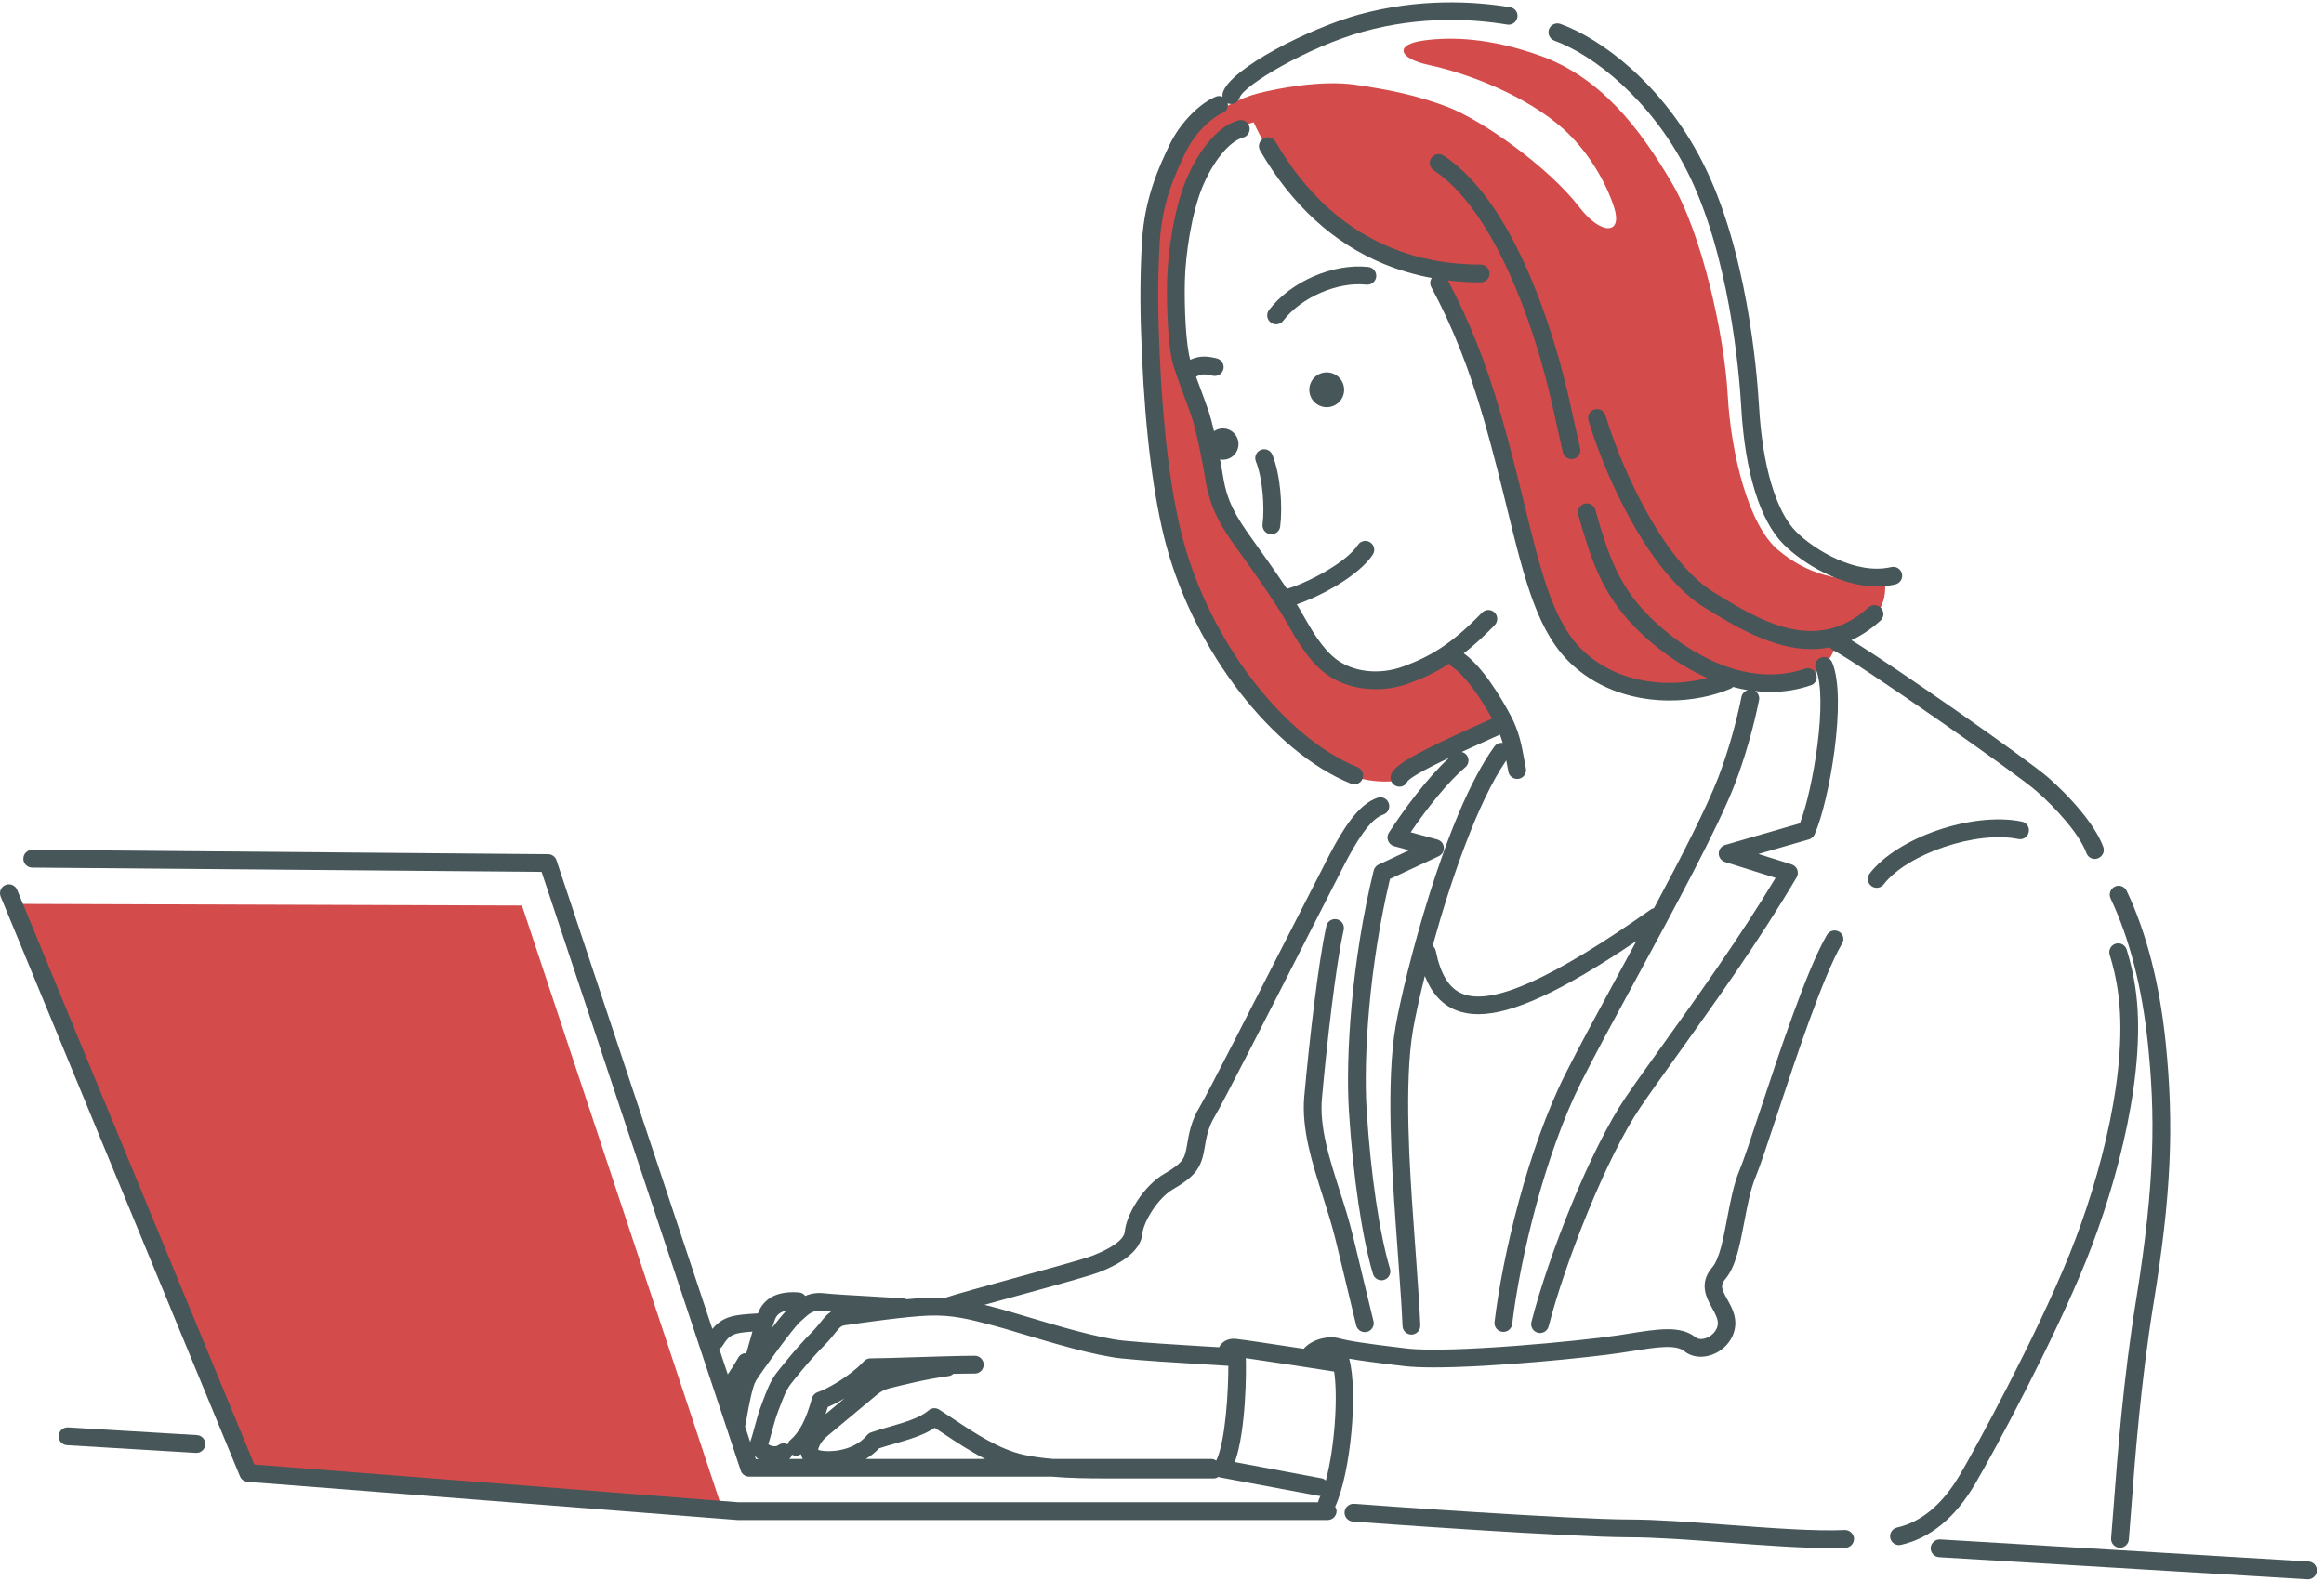<svg width="291" height="198" viewBox="0 0 291 198" fill="none" xmlns="http://www.w3.org/2000/svg">
<path d="M156.979 15.316C160.875 23.934 169.494 32.348 179.958 34.195C186.322 47.127 188.373 55.95 190.627 65.588C192.881 75.237 195.627 82.751 202.632 85.006C207.168 86.471 211.176 86.546 215.249 85.08C219.711 85.386 222.225 85.488 225.305 84.876C228.385 84.263 229.944 81.768 229.823 80.154C234.953 78.308 236.419 75.766 235.983 72.565C230.24 72.973 226.335 71.953 222.642 68.873C218.95 65.793 216.742 56.84 216.334 49.456C215.926 42.071 213.152 29.315 209.256 22.756C205.359 16.188 200.563 9.749 192.863 6.985C186.61 4.74 181.786 4.6 178.316 5.064C174.605 5.556 175.004 7.3 178.928 8.144C183.892 9.211 191.091 11.976 195.757 16.151C198.939 18.998 201.166 22.997 202.121 26.003C203.198 29.417 200.47 29.454 197.808 26.003C193.781 20.77 185.469 15 181.238 13.386C177.518 11.966 174.002 11.234 169.698 10.612C165.384 10 160.003 11.076 157.535 11.688C155.578 12.18 151.895 13.766 149.297 16.689C146.189 20.195 144.065 27.765 144.223 35.159C144.362 41.728 144.223 52.471 147.117 65.607C149.538 76.573 154.288 84.161 158.686 88.8C162.916 93.262 167.434 98.448 174.615 97.827C180.357 94.134 184.671 91.88 188.567 90.85C186.721 87.362 184.254 83.874 181.999 82.232C177.277 85.108 171.72 86.007 168.148 84.338C164.688 82.723 161.691 76.313 159.224 73.001C156.608 69.485 153.936 65.913 152.915 63.102C151.886 60.282 151.162 57.434 150.605 53.51C150.299 51.33 147.729 47.35 147.525 42.433C147.321 37.507 146.913 28.888 148.759 24.583C150.624 20.242 153.695 16.132 156.979 15.316Z" fill="#D44B4B"/>
<path d="M1.846 113.199L65.357 113.403L90.285 188.511L31.125 184.485L1.846 113.199Z" fill="#D44B4B"/>
<path d="M265.447 193.827C265.419 193.827 265.382 193.827 265.355 193.827C264.742 193.771 264.288 193.233 264.343 192.621C264.436 191.526 264.538 190.218 264.649 188.734C265.132 182.369 265.855 172.749 267.479 162.739C269.91 147.784 269.845 139.416 268.954 130.761C268.221 123.645 266.644 117.513 264.278 112.522C264.019 111.965 264.251 111.306 264.807 111.037C265.364 110.768 266.022 111.009 266.292 111.566C268.769 116.789 270.411 123.172 271.171 130.529C272.247 140.965 271.849 149.788 269.678 163.091C268.063 173.009 267.34 182.564 266.867 188.891C266.755 190.385 266.653 191.702 266.561 192.806C266.505 193.391 266.022 193.827 265.447 193.827Z" fill="#475658"/>
<path d="M234.99 111.186C234.758 111.186 234.517 111.112 234.313 110.954C233.822 110.583 233.738 109.878 234.109 109.395C237.607 104.849 247.032 101.63 253.164 102.892C253.767 103.013 254.157 103.606 254.027 104.209C253.907 104.812 253.322 105.202 252.71 105.072C247.478 103.996 238.822 106.918 235.872 110.75C235.649 111.037 235.324 111.186 234.99 111.186Z" fill="#475658"/>
<path d="M230.278 116.678C229.749 116.372 229.062 116.548 228.756 117.086C226.233 121.446 222.847 131.66 220.379 139.119C219.284 142.431 218.338 145.298 217.828 146.513C217.067 148.331 216.659 150.539 216.251 152.664C215.787 155.113 215.314 157.655 214.386 158.731C212.67 160.735 213.699 162.581 214.377 163.806C214.748 164.474 215.1 165.114 215.1 165.708C215.1 166.515 214.469 167.183 213.838 167.489C213.616 167.591 212.846 167.906 212.298 167.47C210.443 165.986 207.678 166.422 203.856 167.034L202.548 167.238C198.058 167.934 181.582 169.511 176.173 168.88C170.616 168.231 168.798 167.906 167.666 167.6C166.293 167.229 164.243 167.739 163.241 168.917C159.697 168.379 155.457 167.739 154.743 167.674C154.158 167.619 153.203 167.702 152.646 168.723C152.015 168.686 151.329 168.639 150.605 168.602C147.433 168.407 143.49 168.175 140.688 167.897C137.552 167.582 132.32 166.014 128.498 164.873C127.125 164.464 125.928 164.103 125.056 163.871C124.425 163.704 123.841 163.555 123.275 163.407C124.592 163.036 126.067 162.637 127.524 162.238C132.088 160.986 136.393 159.798 137.571 159.343C141.031 158.008 142.877 156.365 143.054 154.454C143.184 153.072 144.909 150.066 146.941 148.897C149.464 147.45 150.169 146.393 150.587 144.945C150.698 144.574 150.763 144.157 150.847 143.684C151.032 142.561 151.273 141.169 152.117 139.796C153.027 138.312 159.335 125.936 163.937 116.891C166.163 112.522 167.916 109.08 168.445 108.069C169.772 105.545 171.507 102.576 173.195 102.02C173.78 101.825 174.095 101.194 173.9 100.61C173.705 100.025 173.075 99.71 172.49 99.905C170.078 100.712 168.176 103.801 166.479 107.029C165.94 108.059 164.178 111.51 161.951 115.88C157.619 124.378 151.078 137.217 150.216 138.628C149.139 140.372 148.861 142.069 148.648 143.313C148.583 143.721 148.518 144.083 148.444 144.333C148.23 145.066 148.054 145.697 145.837 146.968C143.221 148.461 141.041 152.052 140.836 154.25C140.753 155.206 139.269 156.301 136.773 157.265C135.697 157.683 131.04 158.963 126.93 160.086C123.154 161.125 119.582 162.108 118.284 162.544C117.606 162.498 116.92 162.488 116.168 162.516C115.417 162.544 114.508 162.618 113.534 162.711C113.515 162.702 113.506 162.692 113.487 162.683C113.228 162.6 112.921 162.572 109.183 162.359C106.863 162.229 104.229 162.08 103.273 161.969C102.262 161.848 101.483 162.006 100.833 162.294C100.648 162.052 100.379 161.885 100.045 161.858C96.714 161.589 95.415 163.11 94.905 164.483L94.627 164.502C92.113 164.659 90.582 164.761 89.2 166.431L69.68 107.735C69.532 107.28 69.105 106.974 68.632 106.974L4.045 106.426H4.035C3.423 106.426 2.931 106.918 2.922 107.53C2.913 108.143 3.414 108.644 4.026 108.653L67.816 109.191L91.018 178.946C91.027 179.02 91.064 179.076 91.083 179.141L92.753 184.169C92.901 184.624 93.328 184.93 93.811 184.93H131.698C133.981 185.125 136.346 185.153 138.406 185.153C138.833 185.153 139.25 185.153 139.649 185.153H151.978C152.201 185.153 152.396 185.069 152.563 184.958C152.628 184.986 152.693 185.004 152.758 185.023L165.05 187.323C165.115 187.333 165.189 187.342 165.254 187.342C165.282 187.342 165.31 187.333 165.337 187.323C165.263 187.5 165.198 187.676 165.124 187.834C165.078 187.926 165.068 188.028 165.05 188.13H92.41L31.848 183.408L2.143 111.436C1.911 110.87 1.252 110.601 0.686 110.833C0.12 111.065 -0.149 111.714 0.083 112.29L30.049 184.893C30.206 185.282 30.577 185.542 30.995 185.579L92.326 190.357H166.247C166.859 190.357 167.36 189.856 167.36 189.244C167.36 189.03 167.286 188.854 167.184 188.687C169.15 184.41 170.06 174.233 168.937 170.151C170.291 170.393 172.342 170.671 175.886 171.088C176.85 171.2 178.103 171.246 179.559 171.246C186.935 171.246 199.283 169.984 202.854 169.437L204.172 169.233C207.437 168.713 209.794 168.342 210.879 169.205C211.918 170.04 213.412 170.142 214.766 169.493C216.306 168.75 217.29 167.266 217.29 165.708C217.29 164.529 216.751 163.565 216.278 162.72C215.518 161.357 215.397 160.921 216.037 160.178C217.345 158.648 217.855 155.939 218.403 153.072C218.783 151.059 219.173 148.972 219.841 147.367C220.379 146.068 221.297 143.312 222.448 139.815C224.888 132.449 228.227 122.355 230.639 118.19C230.992 117.67 230.816 116.984 230.278 116.678ZM97.011 165.309C97.178 164.836 97.521 164.325 98.468 164.13C98.022 164.585 97.382 165.383 96.686 166.283C96.798 165.93 96.909 165.596 97.011 165.309ZM92.456 170.003L92.252 170.355C91.955 170.856 91.565 171.497 91.129 172.118L90.062 168.917C90.23 168.825 90.387 168.695 90.489 168.519C91.352 167.099 91.899 166.923 94.219 166.765C94.042 167.387 93.857 168.036 93.671 168.686C93.597 168.955 93.523 169.224 93.449 169.474C93.059 169.456 92.669 169.632 92.456 170.003ZM94.645 182.713L94.516 182.332C94.618 182.434 94.729 182.536 94.85 182.638C94.887 182.666 94.933 182.694 94.97 182.722H94.645V182.713ZM95.332 175.959C94.998 176.831 94.71 177.888 94.46 178.816C94.293 179.438 94.135 180.032 94.005 180.356C93.978 180.43 93.959 180.514 93.94 180.597L93.3 178.659C93.365 178.334 93.43 177.972 93.504 177.555C93.764 176.089 94.209 173.621 94.673 172.888C95.536 171.534 99.265 166.376 100.184 165.541L100.462 165.29C101.381 164.455 101.835 164.028 103.041 164.168C103.292 164.195 103.644 164.233 104.062 164.26C103.533 164.613 103.153 165.077 102.772 165.559C102.466 165.94 102.114 166.376 101.613 166.886C99.646 168.853 97.484 171.617 97.243 171.933C96.473 172.925 96.018 174.131 95.536 175.412L95.332 175.959ZM98.82 182.713C98.996 182.573 99.108 182.379 99.173 182.184C99.33 182.258 99.497 182.314 99.664 182.314C99.887 182.314 100.1 182.239 100.286 182.1C100.332 182.323 100.407 182.527 100.518 182.713H98.82ZM108.403 182.713C108.997 182.36 109.572 181.924 110.064 181.386C110.658 181.191 111.298 181.006 111.966 180.811C113.775 180.291 115.64 179.753 117.05 178.816C117.384 179.039 117.718 179.262 118.061 179.484C119.777 180.625 121.521 181.776 123.358 182.713H108.403ZM152.294 182.917C152.117 182.796 151.913 182.713 151.681 182.713H131.884C130.594 182.601 129.342 182.444 128.219 182.193C125.112 181.507 122.152 179.54 119.286 177.638C118.72 177.258 118.163 176.887 117.606 176.534C117.189 176.265 116.642 176.302 116.271 176.636C115.185 177.582 113.237 178.139 111.354 178.686C110.584 178.909 109.795 179.132 109.062 179.391C108.877 179.456 108.7 179.577 108.58 179.725C106.687 181.98 103.292 181.878 102.448 181.572C102.475 181.265 102.809 180.495 103.561 179.874L109.146 175.217C110.185 174.345 110.5 174.085 111.483 173.834C112.782 173.51 116.243 172.647 118.794 172.331C119.026 172.304 119.211 172.192 119.369 172.053C120.399 172.025 121.336 172.016 122.059 172.016C122.672 172.016 123.173 171.515 123.173 170.903C123.173 170.291 122.672 169.79 122.059 169.79C120.25 169.79 117.161 169.892 114.443 169.975C112.17 170.049 110.027 170.114 108.997 170.114C108.691 170.114 108.403 170.244 108.19 170.467C106.288 172.48 103.477 173.983 102.392 174.345C102.039 174.465 101.77 174.753 101.668 175.105C100.945 177.749 100.11 179.373 98.941 180.365C98.774 180.505 98.681 180.69 98.625 180.885C98.263 180.699 97.809 180.718 97.466 180.978C97.243 181.145 96.965 181.136 96.77 181.108C96.529 181.061 96.325 180.959 96.204 180.876C96.334 180.477 96.464 179.985 96.621 179.419C96.863 178.538 97.122 177.545 97.419 176.785L97.633 176.228C98.069 175.068 98.449 174.057 99.015 173.333C99.247 173.037 101.334 170.365 103.208 168.5C103.802 167.906 104.201 167.396 104.535 166.988C105.156 166.209 105.305 166.042 105.871 165.958L106.214 165.912C108.005 165.652 113.469 164.863 116.289 164.761C119.174 164.659 121.197 165.151 124.527 166.042C125.381 166.264 126.55 166.617 127.904 167.025C131.81 168.194 137.153 169.799 140.512 170.133C143.351 170.42 147.321 170.652 150.512 170.847C151.765 170.921 152.906 170.986 153.806 171.051C153.815 173.853 153.5 180.393 152.294 182.917ZM103.375 177.1C103.477 176.794 103.57 176.497 103.654 176.209C104.238 175.959 104.971 175.588 105.75 175.124L103.375 177.1ZM166.015 185.412C165.866 185.282 165.699 185.18 165.504 185.143L154.622 183.102C156.042 179.122 156.06 171.617 155.995 170.086C158.843 170.495 164.846 171.413 167.054 171.766C167.545 174.994 167.128 181.238 166.015 185.412Z" fill="#475658"/>
<path d="M170.895 166.83C170.394 166.83 169.939 166.496 169.818 165.986C169.586 165.049 169.327 163.964 168.965 162.442C168.557 160.744 168.019 158.49 167.239 155.28C166.785 153.434 166.191 151.56 165.616 149.751C164.308 145.65 162.944 141.401 163.315 137.301C163.946 130.371 165.05 120.621 166.08 115.973C166.21 115.37 166.803 114.999 167.406 115.129C168.009 115.258 168.38 115.852 168.251 116.455C167.239 121.001 166.154 130.631 165.532 137.496C165.198 141.142 166.432 144.992 167.731 149.064C168.325 150.911 168.928 152.822 169.401 154.751C170.18 157.97 170.718 160.225 171.126 161.923C171.488 163.435 171.748 164.511 171.98 165.448C172.128 166.042 171.767 166.645 171.173 166.802C171.071 166.821 170.978 166.83 170.895 166.83Z" fill="#475658"/>
<path d="M237.783 193.502C237.273 193.502 236.818 193.149 236.697 192.639C236.558 192.036 236.939 191.442 237.532 191.303C240.575 190.607 243.219 188.4 245.381 184.744C247.181 181.692 254.89 167.591 259.139 157.071C263.026 147.432 266.653 133.655 265.16 123.905C264.937 122.43 264.603 120.982 264.167 119.581C263.982 118.997 264.316 118.366 264.9 118.19C265.485 118.004 266.115 118.338 266.292 118.923C266.755 120.426 267.117 121.984 267.358 123.571C268.917 133.766 265.197 147.988 261.198 157.905C257.181 167.869 249.723 181.757 247.292 185.876C244.806 190.088 241.689 192.639 238.015 193.474C237.95 193.493 237.866 193.502 237.783 193.502Z" fill="#475658"/>
<path d="M229.099 193.873C225.5 193.873 220.75 193.521 216.13 193.177C211.556 192.834 207.242 192.519 204.042 192.519C196.62 192.519 171.08 190.691 169.373 190.543C168.761 190.487 168.306 189.949 168.362 189.337C168.417 188.724 168.974 188.288 169.568 188.325C171.219 188.474 196.861 190.292 204.042 190.292C207.326 190.292 211.686 190.617 216.297 190.96C221.761 191.368 227.411 191.786 230.983 191.609C231.549 191.582 232.114 192.055 232.152 192.667C232.179 193.279 231.706 193.799 231.094 193.836C230.482 193.855 229.814 193.873 229.099 193.873Z" fill="#475658"/>
<path d="M24.593 181.952C24.575 181.952 24.547 181.952 24.529 181.952L8.396 180.987C7.783 180.95 7.31 180.421 7.347 179.809C7.384 179.197 7.913 178.733 8.525 178.761L24.659 179.725C25.271 179.763 25.744 180.291 25.707 180.904C25.67 181.497 25.178 181.952 24.593 181.952Z" fill="#475658"/>
<path d="M288.993 197.779C288.974 197.779 288.946 197.779 288.928 197.779L242.802 195.014C242.19 194.977 241.716 194.448 241.754 193.836C241.791 193.224 242.329 192.76 242.932 192.788L289.058 195.552C289.67 195.589 290.143 196.118 290.106 196.73C290.06 197.324 289.577 197.779 288.993 197.779Z" fill="#475658"/>
<path d="M235.018 73.446C230.37 73.446 225.658 70.487 223.329 68.168C220.379 65.217 218.496 59.122 218.032 51.033C217.781 46.709 216.557 31.792 211.157 21.244C206.751 12.634 199.672 6.929 194.625 5.092C194.05 4.879 193.753 4.239 193.957 3.663C194.171 3.088 194.802 2.791 195.386 2.995C200.451 4.832 208.133 10.454 213.143 20.232C218.746 31.161 219.998 46.477 220.258 50.903C220.685 58.343 222.383 64.067 224.906 66.59C227.17 68.854 232.411 72.055 236.809 71.016C237.412 70.876 238.005 71.248 238.154 71.841C238.293 72.444 237.931 73.038 237.328 73.186C236.567 73.363 235.797 73.446 235.018 73.446Z" fill="#475658"/>
<path d="M196.769 57.489C196.258 57.489 195.804 57.137 195.683 56.627C195.349 55.161 195.015 53.649 194.672 52.099L194.375 50.754C191.898 39.622 186.703 26.04 179.532 21.336C179.021 21.002 178.873 20.306 179.216 19.796C179.55 19.286 180.246 19.138 180.756 19.481C190.479 25.863 195.303 44.668 196.546 50.272L196.843 51.617C197.186 53.166 197.52 54.678 197.854 56.135C197.993 56.738 197.613 57.332 197.019 57.471C196.936 57.48 196.852 57.489 196.769 57.489Z" fill="#475658"/>
<path d="M189.106 0.908C184.662 0.166 177.769 -0.27 170.124 1.836C164.066 3.506 154.029 8.552 153.11 11.614C153.064 11.781 153.064 11.948 153.082 12.106C152.823 12.004 152.535 11.994 152.257 12.096C150.448 12.82 147.85 15.158 146.403 18.219C145.178 20.808 143.323 24.723 142.998 30.205C142.692 35.363 142.775 39.631 142.989 44.455C143.416 54.242 144.464 62.453 146.004 68.205C149.576 81.545 159.317 94.144 169.16 98.142C169.299 98.198 169.438 98.225 169.577 98.225C170.013 98.225 170.431 97.966 170.607 97.53C170.839 96.964 170.56 96.314 169.995 96.082C160.745 92.325 151.561 80.358 148.147 67.629C146.644 62.035 145.633 53.992 145.206 44.362C145.002 39.603 144.918 35.401 145.215 30.335C145.512 25.279 147.182 21.744 148.407 19.166C149.668 16.494 151.895 14.629 153.073 14.156C153.574 13.952 153.825 13.432 153.732 12.922C153.769 12.941 153.797 12.968 153.843 12.978C153.954 13.005 154.056 13.024 154.158 13.024C154.641 13.024 155.077 12.709 155.225 12.226C155.68 10.705 163.816 5.853 170.7 3.96C177.945 1.956 184.504 2.374 188.716 3.079C189.319 3.181 189.894 2.773 189.996 2.16C190.117 1.585 189.709 1.01 189.106 0.908Z" fill="#475658"/>
<path d="M159.79 40.614C159.558 40.614 159.317 40.54 159.113 40.382C158.621 40.011 158.528 39.316 158.899 38.824C161.608 35.261 166.961 32.942 171.34 33.434C171.952 33.499 172.388 34.055 172.323 34.668C172.258 35.28 171.693 35.716 171.09 35.651C167.499 35.252 162.907 37.237 160.671 40.178C160.458 40.466 160.124 40.614 159.79 40.614Z" fill="#475658"/>
<path d="M159.196 66.906C159.15 66.906 159.103 66.906 159.057 66.897C158.445 66.822 158.018 66.266 158.092 65.653C158.361 63.529 158.111 59.92 157.257 57.786C157.025 57.211 157.303 56.571 157.879 56.339C158.445 56.107 159.094 56.386 159.326 56.961C160.365 59.549 160.606 63.52 160.3 65.932C160.235 66.498 159.753 66.906 159.196 66.906Z" fill="#475658"/>
<path d="M166.126 50.995C167.33 50.995 168.306 50.019 168.306 48.815C168.306 47.611 167.33 46.635 166.126 46.635C164.922 46.635 163.946 47.611 163.946 48.815C163.946 50.019 164.922 50.995 166.126 50.995Z" fill="#475658"/>
<path d="M187.139 76.702C186.693 76.276 185.988 76.285 185.562 76.73C181.665 80.775 178.891 82.306 175.672 83.475C172.722 84.551 169.429 84.18 167.286 82.538C165.523 81.183 164.178 78.808 163.092 76.897L162.777 76.341C162.666 76.137 162.517 75.905 162.378 75.682C165.356 74.671 170.106 72.147 171.887 69.466C172.23 68.956 172.091 68.26 171.581 67.926C171.071 67.583 170.375 67.722 170.041 68.232C168.51 70.524 163.64 73.019 161.144 73.743C159.706 71.582 157.906 69.049 156.737 67.435C154.706 64.614 153.648 62.75 153.156 59.725C153.036 58.983 152.906 58.25 152.767 57.536C152.878 57.554 152.999 57.573 153.119 57.573C154.195 57.573 155.077 56.701 155.077 55.615C155.077 54.539 154.205 53.658 153.119 53.658C152.711 53.658 152.331 53.788 152.015 54.001C151.774 52.962 151.542 52.118 151.375 51.608C151.097 50.782 150.735 49.808 150.364 48.806C150.16 48.268 149.956 47.721 149.761 47.182C150.41 46.83 150.856 46.802 151.839 47.053C152.433 47.201 153.036 46.839 153.184 46.245C153.333 45.652 152.971 45.049 152.377 44.891C151.171 44.594 150.206 44.52 149.037 45.058C148.499 43.203 148.286 38.666 148.36 35.271C148.434 31.884 149.204 26.745 150.531 23.489C151.876 20.204 153.936 17.681 155.652 17.227C156.246 17.069 156.598 16.456 156.441 15.863C156.283 15.269 155.671 14.916 155.077 15.074C152.173 15.854 149.761 19.49 148.472 22.644C146.969 26.318 146.208 31.736 146.134 35.224C146.059 38.824 146.273 43.666 146.931 45.8C147.284 46.941 147.785 48.286 148.267 49.585C148.629 50.559 148.982 51.506 149.251 52.313C149.65 53.5 150.41 56.812 150.939 60.087C151.552 63.863 153.036 66.145 154.91 68.743C156.589 71.062 159.586 75.283 160.829 77.454L161.144 78.001C162.322 80.089 163.797 82.686 165.922 84.31C167.638 85.627 169.902 86.314 172.249 86.314C173.64 86.314 175.069 86.072 176.424 85.581C179.838 84.338 182.973 82.621 187.157 78.289C187.593 77.834 187.575 77.129 187.139 76.702Z" fill="#475658"/>
<path d="M263.36 106.055C262.275 103.152 259.083 99.673 256.467 97.372C253.944 95.164 237.282 83.493 231.827 80.172C233.042 79.606 234.258 78.818 235.464 77.723C235.918 77.305 235.955 76.61 235.538 76.146C235.12 75.691 234.415 75.654 233.961 76.072C227.374 82.046 220.268 77.677 214.534 74.142C208.857 70.654 203.55 60.226 201.027 52.016C200.851 51.431 200.229 51.097 199.635 51.283C199.051 51.459 198.717 52.09 198.902 52.675C201.639 61.562 207.168 72.231 213.393 76.062C217.197 78.4 221.891 81.295 226.817 81.295C227.587 81.295 228.367 81.221 229.137 81.063C229.239 81.211 229.369 81.341 229.536 81.434C232.634 82.983 252.413 96.806 254.983 99.06C257.284 101.074 260.317 104.33 261.254 106.844C261.421 107.289 261.848 107.568 262.293 107.568C262.423 107.568 262.553 107.549 262.683 107.493C263.286 107.271 263.574 106.631 263.36 106.055Z" fill="#475658"/>
<path d="M227.968 82.371C227.402 82.612 227.133 83.261 227.374 83.827C228.914 87.473 227.04 98.856 225.379 103.105L216.019 105.814C215.546 105.953 215.221 106.38 215.212 106.872C215.202 107.363 215.527 107.799 215.991 107.948L222.327 109.943C217.818 117.448 212.493 124.86 208.18 130.881C206.352 133.432 204.766 135.64 203.55 137.431C199.144 143.925 193.893 157.21 191.759 165.55C191.601 166.144 191.963 166.756 192.557 166.904C192.65 166.932 192.742 166.941 192.835 166.941C193.336 166.941 193.781 166.607 193.911 166.106C195.961 158.119 201.175 144.899 205.387 138.692C206.584 136.93 208.161 134.731 209.979 132.189C214.553 125.806 220.249 117.874 224.962 109.878C225.138 109.581 225.166 109.228 225.045 108.913C224.925 108.597 224.665 108.356 224.34 108.254L220.184 106.946L226.511 105.118C226.827 105.026 227.086 104.803 227.216 104.497C229.072 100.322 231.307 87.455 229.424 82.983C229.192 82.399 228.543 82.139 227.968 82.371Z" fill="#475658"/>
<path d="M227.42 84.44C227.226 83.855 226.585 83.549 226.01 83.744C217.67 86.601 209.228 80.32 205.545 76.164C202.641 72.88 201.324 69.438 199.765 63.854C199.598 63.26 198.986 62.917 198.392 63.084C197.798 63.251 197.455 63.863 197.622 64.457C199.264 70.375 200.684 74.031 203.875 77.649C205.981 80.033 209.525 83.029 213.783 84.903C209.089 86.156 202.873 85.692 198.466 81.721C194.561 78.215 193.021 71.925 190.887 63.223C190.071 59.892 189.143 56.107 187.965 52.007C186.091 45.494 183.966 40.123 181.294 35.122C182.63 35.28 183.994 35.363 185.404 35.363C186.016 35.363 186.517 34.862 186.517 34.25C186.517 33.638 186.016 33.137 185.404 33.137C181.341 33.137 177.667 32.441 174.179 31.022C168.297 28.619 163.436 24.147 159.716 17.746C159.409 17.217 158.723 17.032 158.194 17.338C157.665 17.644 157.48 18.331 157.786 18.859C161.757 25.697 166.989 30.474 173.325 33.072C175.255 33.861 177.231 34.436 179.281 34.816C179.059 35.15 179.012 35.586 179.216 35.957C181.869 40.874 183.966 46.171 185.822 52.619C186.99 56.673 187.909 60.43 188.725 63.742C190.952 72.834 192.566 79.402 196.982 83.364C200.461 86.49 204.895 87.724 209.052 87.724C211.825 87.724 214.488 87.176 216.65 86.267C216.789 86.212 216.909 86.128 217.002 86.026C217.605 86.193 218.217 86.332 218.839 86.434C218.459 86.546 218.152 86.852 218.06 87.26C217.382 90.637 216.353 94.209 215.175 97.307C213.755 101.027 210.573 107.234 207.103 113.737C206.955 113.765 206.816 113.82 206.686 113.913C194.347 122.587 186.87 125.946 183.14 124.461C181.461 123.793 180.385 122.068 179.773 119.053C179.717 118.802 179.578 118.598 179.392 118.44C181.628 110.332 185.005 100.452 188.605 95.229C188.614 95.294 188.633 95.368 188.642 95.433C188.716 95.832 188.79 96.231 188.874 96.658C188.976 97.186 189.449 97.548 189.968 97.548C190.043 97.548 190.117 97.539 190.191 97.53C190.794 97.409 191.184 96.825 191.063 96.222C190.98 95.813 190.915 95.424 190.841 95.034C190.516 93.262 190.21 91.592 189.152 89.598C187.955 87.353 185.58 83.345 183.076 81.675C182.565 81.332 181.869 81.471 181.535 81.981C181.192 82.491 181.331 83.187 181.842 83.521C183.28 84.477 185.079 86.824 186.833 89.997C186.48 90.154 186.081 90.331 185.617 90.535C177.528 94.144 174.754 95.693 174.216 96.917C173.965 97.483 174.207 98.17 174.763 98.42C174.921 98.485 175.079 98.522 175.236 98.522C175.654 98.522 176.034 98.29 176.22 97.882C176.637 97.298 179.021 96.064 181.461 94.895C178.799 97.316 175.784 101.38 173.91 104.283C173.715 104.58 173.678 104.951 173.808 105.285C173.938 105.619 174.216 105.87 174.55 105.963L176.452 106.482L172.62 108.273C172.314 108.412 172.091 108.69 172.008 109.015C169.253 120.24 168.464 132.273 168.909 139.203C169.429 147.348 170.551 154.955 171.915 159.538C172.064 160.021 172.5 160.336 172.982 160.336C173.084 160.336 173.195 160.318 173.297 160.29C173.882 160.113 174.225 159.492 174.049 158.907C172.731 154.473 171.637 147.06 171.127 139.073C170.7 132.412 171.451 120.927 174.049 110.072L180.153 107.224C180.58 107.03 180.83 106.584 180.793 106.12C180.756 105.656 180.432 105.267 179.977 105.137L176.637 104.228C178.66 101.25 181.35 97.864 183.474 96.092C183.948 95.702 184.012 94.997 183.614 94.524C183.456 94.329 183.243 94.227 183.02 94.171C184.449 93.513 185.757 92.928 186.536 92.576C187.018 92.362 187.445 92.168 187.816 92.001C187.946 92.353 188.057 92.696 188.159 93.04C187.779 92.993 187.38 93.132 187.13 93.476C180.933 101.964 175.821 122.42 174.754 128.515C173.529 135.501 174.318 146.764 174.735 152.822C174.875 154.835 174.995 156.532 175.106 158.008C175.375 161.718 175.533 163.963 175.617 166.06C175.635 166.663 176.136 167.136 176.73 167.136C176.748 167.136 176.758 167.136 176.767 167.136C177.379 167.118 177.862 166.598 177.843 165.986C177.76 163.843 177.602 161.589 177.333 157.85C177.231 156.375 177.101 154.677 176.962 152.664C176.544 146.708 175.774 135.612 176.943 128.896C177.231 127.272 177.732 124.944 178.409 122.226C179.281 124.406 180.571 125.825 182.333 126.521C183.15 126.846 184.068 127.013 185.098 127.013C189.393 127.013 195.637 124.099 204.905 117.847C204.181 119.192 203.448 120.537 202.734 121.854C200.09 126.725 197.604 131.317 195.971 134.573C191.341 143.823 188.15 157.126 187.139 165.559C187.065 166.171 187.501 166.719 188.113 166.793C188.159 166.802 188.206 166.802 188.243 166.802C188.8 166.802 189.282 166.385 189.347 165.819C190.34 157.562 193.457 144.574 197.965 135.566C199.57 132.347 202.057 127.764 204.691 122.912C209.627 113.811 215.212 103.504 217.271 98.086C218.486 94.876 219.553 91.184 220.258 87.687C220.351 87.223 220.138 86.778 219.767 86.536C220.398 86.611 221.038 86.657 221.687 86.657C223.348 86.657 225.045 86.406 226.743 85.822C227.309 85.655 227.615 85.024 227.42 84.44Z" fill="#475658"/>
</svg>
